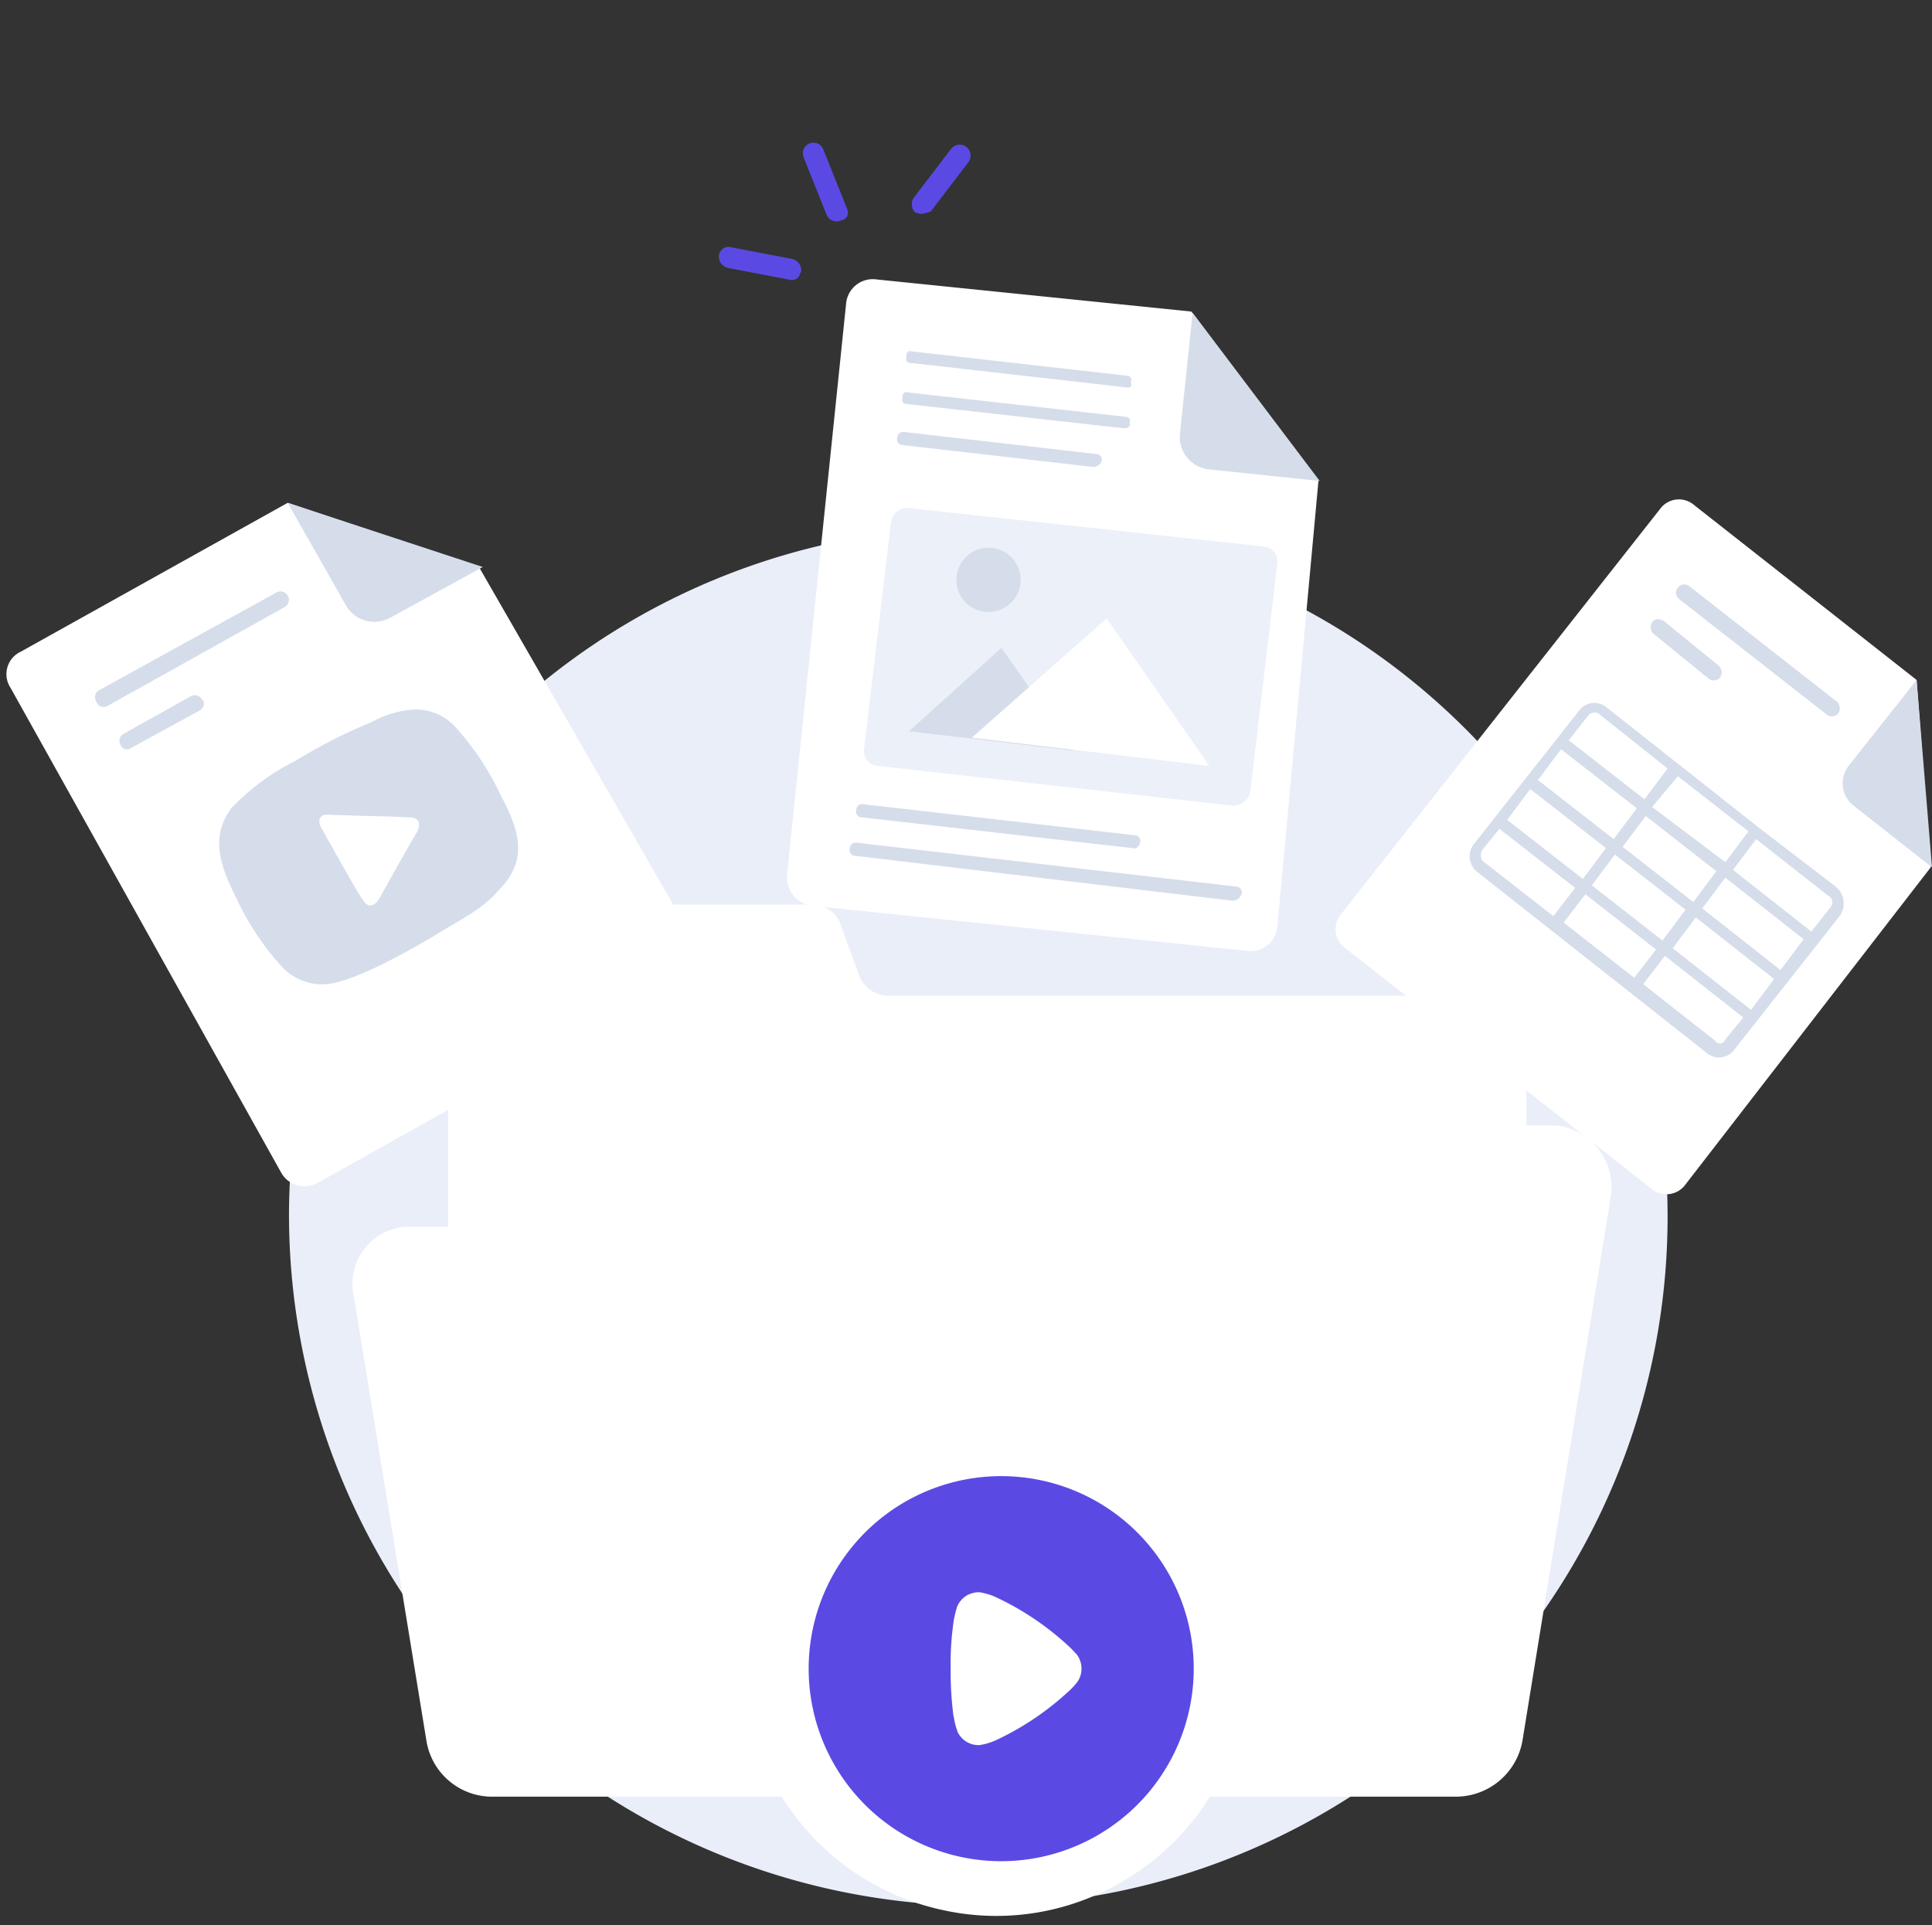<svg xmlns="http://www.w3.org/2000/svg" width="150.513" height="150" viewBox="0 0 150.513 150">
  <rect x="0" y="0" width="150.513" height="150" fill="#333333" stroke="none"/>
  <g id="Group_4504" data-name="Group 4504" transform="translate(-113 -339)">
    <rect id="Rectangle_1723" data-name="Rectangle 1723" width="150" height="150" transform="translate(113 339)" fill="none"/>
    <g id="Group_4509" data-name="Group 4509" transform="translate(-406.65 -156.399)">
      <path id="Path_7745" data-name="Path 7745" d="M596.064,643.872a53.7,53.7,0,1,0-53.9-53.8A53.881,53.881,0,0,0,596.064,643.872Z" fill="#eaeef9"/>
      <path id="Path_7746" data-name="Path 7746" d="M586.563,571.372l-1.4-3.9a2.373,2.373,0,0,0-2.3-1.6h-24.6a3.63,3.63,0,0,0-3.7,3.7v46h84v-38.9a3.63,3.63,0,0,0-3.7-3.7h-46A2.466,2.466,0,0,1,586.563,571.372Z" fill="#fff"/>
      <g id="Group_4489" data-name="Group 4489">
        <path id="Path_7747" data-name="Path 7747" d="M556.964,539.572l16.8,29.2a2.085,2.085,0,0,1-.8,2.8l-28.6,16a2.085,2.085,0,0,1-2.8-.8l-21.1-37.8a1.927,1.927,0,0,1,.8-2.8l20.8-11.6Z" fill="#fff"/>
      </g>
      <path id="Path_7748" data-name="Path 7748" d="M541.864,542.672l-13.8,7.7a.593.593,0,0,1-.9-.3.631.631,0,0,1,.2-.9l13.8-7.6a.652.652,0,0,1,.7,1.1Z" fill="#d5ddea"/>
      <path id="Path_7749" data-name="Path 7749" d="M535.164,550.772l-5.3,2.9a.524.524,0,0,1-.8-.2.631.631,0,0,1,.2-.9l5.2-2.9a.631.631,0,0,1,.9.2C535.664,550.072,535.564,550.572,535.164,550.772Z" fill="#d5ddea"/>
      <path id="Path_7750" data-name="Path 7750" d="M542.063,534.572l4.6,8.1a2.561,2.561,0,0,0,3.3.9l7.3-4" fill="#d5ddea"/>
      <path id="Path_7751" data-name="Path 7751" d="M558.664,557.372a21.216,21.216,0,0,0-3.6-5.4,4.157,4.157,0,0,0-3-1.3,7.755,7.755,0,0,0-3.5,1,40.851,40.851,0,0,0-5.9,3,18.04,18.04,0,0,0-5,3.7c-1.7,2.3-.8,4.6.4,7a21.214,21.214,0,0,0,3.6,5.4,4.254,4.254,0,0,0,4.4,1.1c2.1-.5,6-2.7,7.8-3.8,1.6-1,3.5-1.9,4.7-3.4C560.864,562.372,560.064,559.972,558.664,557.372Zm-14,2.5c-.3-.6-.1-1.1.7-1,2.1.1,4.1.1,6.1.2.8,0,1,.4.7,1.1-1,1.7-2,3.5-3,5.3-.4.6-.9.6-1.2.1C547.664,565.272,544.964,560.372,544.664,559.872Z" fill="#d5ddea"/>
      <path id="Path_7752" data-name="Path 7752" d="M620.564,590.572l-.9-.6a.375.375,0,0,1,0-.6.593.593,0,0,1,.7-.1l.9.6c.2.1.2.4.1.6A.8.8,0,0,1,620.564,590.572Z" fill="#e3eaf2"/>
      <path id="Path_7753" data-name="Path 7753" d="M618.164,588.672l-5.1-4c-.2-.1-.2-.4-.1-.6s.4-.2.7-.1l5.1,4c.2.1.2.4.1.6A.494.494,0,0,1,618.164,588.672Z" fill="#e3eaf2"/>
      <g id="Group_4490" data-name="Group 4490">
        <path id="Path_7754" data-name="Path 7754" d="M670.063,562.972l-19.1,24.7a1.819,1.819,0,0,1-2.7.3l-23.8-18.7a1.819,1.819,0,0,1-.3-2.7l24.8-31.5a1.819,1.819,0,0,1,2.7-.3l17.3,13.6Z" fill="#fff"/>
      </g>
      <path id="Path_7755" data-name="Path 7755" d="M661.964,551.072l-11.5-9a.64.64,0,0,1,.8-1l11.5,9a.722.722,0,0,1,.1.9A.642.642,0,0,1,661.964,551.072Z" fill="#d5ddea"/>
      <path id="Path_7756" data-name="Path 7756" d="M652.764,548.272l-4.3-3.5a.722.722,0,0,1-.1-.9c.2-.3.5-.3.9-.1l4.3,3.5a.722.722,0,0,1,.1.9A.647.647,0,0,1,652.764,548.272Z" fill="#d5ddea"/>
      <path id="Path_7757" data-name="Path 7757" d="M668.963,548.372l-5.3,6.7a2.211,2.211,0,0,0,.4,3.1l6.1,4.8" fill="#d5ddea"/>
      <path id="Path_7758" data-name="Path 7758" d="M662.663,564.472l-6-4.6-6.2-4.9-5.7-4.5a1.473,1.473,0,0,0-2.1.3l-8.2,10.4a1.55,1.55,0,0,0,.2,2.1l18,14.2a1.473,1.473,0,0,0,2.1-.3l8.2-10.4A1.688,1.688,0,0,0,662.663,564.472Zm-19-.1,1.8-2.4,5.5,4.3-1.8,2.4Zm5,5-1.7,2.2-5.5-4.3,1.7-2.2Zm4.7-6.1-1.8,2.4-5.5-4.3,1.8-2.4Zm-5-5,2-2.4,5.5,4.3-1.8,2.4Zm10,12.7-6.1-4.8,1.8-2.4,6.1,4.8Zm-13-10.2-5.9-4.6,1.8-2.4,5.9,4.6Zm-6.5-3.9,5.9,4.6-1.8,2.4-5.9-4.6Zm12.9,10,6.1,4.8-1.8,2.4-6.1-4.8Zm10.5-.8-1.5,1.9-6.1-4.8,1.8-2.4,5.6,4.4A.58.58,0,0,1,662.263,566.072Zm-18.1-15.1,5.4,4.3-1.8,2.4-5.9-4.6,1.5-1.9A.653.653,0,0,1,644.163,550.972Zm-9,10.6,1.3-1.6,5.9,4.6-1.7,2.2-5.5-4.3A.75.75,0,0,1,635.163,561.572Zm18.1,14.9-5.6-4.4,1.7-2.2,6.1,4.8-1.4,1.7A.441.441,0,0,1,653.263,576.472Z" fill="#d5ddea"/>
      <path id="Path_7759" data-name="Path 7759" d="M613.464,586.772l-5.7-.6a.441.441,0,0,1-.4-.6c0-.3.3-.5.7-.4l5.7.6a.441.441,0,0,1,.4.6C614.064,586.672,613.764,586.972,613.464,586.772Z" fill="#fff"/>
      <path id="Path_7760" data-name="Path 7760" d="M640.264,592.172l-6.2,27.7c-.4,1.6-2.3,2.9-4.7,2.9h-67.3c-2.3,0-4.3-1.2-4.7-2.9l-5.1-22.7c-.4-1.7,1.5-3.3,3.9-3.3h38a2.834,2.834,0,0,0,2.5-1.3l1.1-2.4a2.747,2.747,0,0,1,2.5-1.3h36.2C638.764,588.872,640.564,590.472,640.264,592.172Z" fill="#fff"/>
      <g id="Group_4491" data-name="Group 4491">
        <path id="Path_7761" data-name="Path 7761" d="M645.164,588.472l-6.9,42.5a5.269,5.269,0,0,1-5.2,4.4h-75a5.18,5.18,0,0,1-5.2-4.4l-5.7-34.9a4.425,4.425,0,0,1,4.3-5.1h42.3a3,3,0,0,0,2.8-2.1l1.2-3.7a3,3,0,0,1,2.8-2.1h40.3A4.855,4.855,0,0,1,645.164,588.472Z" fill="#fff"/>
      </g>
      <g id="Group_4492" data-name="Group 4492">
        <path id="Path_7762" data-name="Path 7762" d="M622.364,532.872l-3.2,34.7a2.088,2.088,0,0,1-2.4,1.9l-33.8-3.5a2.23,2.23,0,0,1-2-2.4l4.6-44.5a2.088,2.088,0,0,1,2.4-1.9l24.5,2.5Z" fill="#fff"/>
      </g>
      <path id="Path_7763" data-name="Path 7763" d="M612.564,519.772l-1,9.5a2.544,2.544,0,0,0,2.3,2.7l8.6.9" fill="#d5ddea"/>
      <path id="Path_7764" data-name="Path 7764" d="M615.764,558.172l-27.7-3.1a1.155,1.155,0,0,1-1.1-1.3l2.1-17.7a1.287,1.287,0,0,1,1.3-1.1l27.7,3a1.155,1.155,0,0,1,1.1,1.3l-2.1,17.7A1.381,1.381,0,0,1,615.764,558.172Z" fill="#ecf0f8"/>
      <path id="Path_7765" data-name="Path 7765" d="M603.263,553.872l-12.8-1.5,7.2-6.5Z" fill="#d5ddea"/>
      <path id="Path_7766" data-name="Path 7766" d="M613.864,555.072l-18.5-2.2,10.5-9.3Z" fill="#fff"/>
      <path id="Path_7767" data-name="Path 7767" d="M596.663,543.072a2.5,2.5,0,1,0-2.5-2.5A2.476,2.476,0,0,0,596.663,543.072Z" fill="#d5ddea"/>
      <path id="Path_7768" data-name="Path 7768" d="M607.364,525.572l-16.8-1.9c-.2,0-.4-.2-.3-.4v-.2c0-.2.2-.4.4-.3l16.8,1.9c.2,0,.4.2.3.4v.2C607.864,525.472,607.664,525.672,607.364,525.572Z" fill="#d5ddea"/>
      <path id="Path_7769" data-name="Path 7769" d="M607.263,528.772l-17-1.9c-.2,0-.4-.2-.3-.4v-.2c0-.2.2-.4.4-.3l17,1.9c.2,0,.4.2.3.4v.2C607.763,528.572,607.463,528.772,607.263,528.772Z" fill="#d5ddea"/>
      <path id="Path_7770" data-name="Path 7770" d="M607.864,561.472l-21.1-2.4a.441.441,0,0,1-.4-.6c0-.3.3-.5.7-.4l21,2.4a.441.441,0,0,1,.4.6C608.364,561.372,608.164,561.572,607.864,561.472Z" fill="#d5ddea"/>
      <path id="Path_7771" data-name="Path 7771" d="M604.763,531.772l-14.8-1.7a.441.441,0,0,1-.4-.6c0-.3.3-.5.7-.4l14.8,1.7a.441.441,0,0,1,.4.6A.72.72,0,0,1,604.763,531.772Z" fill="#d5ddea"/>
      <path id="Path_7772" data-name="Path 7772" d="M615.664,565.572l-29.4-3.5a.441.441,0,0,1-.4-.6c0-.3.3-.5.7-.4l29.4,3.4a.441.441,0,0,1,.4.6A.752.752,0,0,1,615.664,565.572Z" fill="#d5ddea"/>
      <path id="Path_7773" data-name="Path 7773" d="M585.164,512.572a.841.841,0,0,1-1.1-.4l-1.8-4.5a.828.828,0,0,1,1.5-.7l1.8,4.5C585.864,512.072,585.664,512.472,585.164,512.572Z" fill="#5A4AE3"/>
      <path id="Path_7774" data-name="Path 7774" d="M581.863,516.972a.724.724,0,0,1-.8.2l-4.7-.9a.9.9,0,0,1-.7-1,.764.764,0,0,1,1-.6l4.7.9a.9.9,0,0,1,.7,1C581.963,516.672,581.963,516.872,581.863,516.972Z" fill="#5A4AE3"/>
      <path id="Path_7775" data-name="Path 7775" d="M591.364,512.072c-.1,0-.2-.1-.4-.1a.91.91,0,0,1-.1-1.2l2.9-3.8a.851.851,0,0,1,1.3,1.1l-2.9,3.8A3.092,3.092,0,0,1,591.364,512.072Z" fill="#5A4AE3"/>
      <path id="Path_7776" data-name="Path 7776" d="M616.264,628.672a26.744,26.744,0,0,1-1.7,5,19.623,19.623,0,0,1-8.6,8.5,19.282,19.282,0,0,1-12.8,1.7,19.6,19.6,0,0,1,7.9-38.4,20.8,20.8,0,0,1,9.9,5.3A19.534,19.534,0,0,1,616.264,628.672Z" transform="translate(0.1 0.37)" fill="#fff"/>
      <g id="Iconly_Bold_Play" data-name="Iconly/Bold/Play" transform="translate(580.65 608.4)">
        <g id="Play" transform="translate(2.058 2.057)">
          <path id="Play-2" data-name="Play" d="M15,30A15,15,0,1,1,30,15.009,15.012,15.012,0,0,1,15,30ZM13.292,9.045a2.008,2.008,0,0,0-.913.217,1.878,1.878,0,0,0-.811.9,9.471,9.471,0,0,0-.261,1.057,23.086,23.086,0,0,0-.246,3.777,26.576,26.576,0,0,0,.217,3.661,1.646,1.646,0,0,1,.036.164,5.866,5.866,0,0,0,.311,1.152,1.815,1.815,0,0,0,1.608.984h.058a4.782,4.782,0,0,0,1.346-.405,22.09,22.09,0,0,0,5.777-3.937l.088-.086a5.909,5.909,0,0,0,.405-.463,1.742,1.742,0,0,0,.347-1.054,1.826,1.826,0,0,0-.377-1.131l-.095-.1c-.1-.105-.242-.265-.382-.4a22.166,22.166,0,0,0-5.908-3.995A5.034,5.034,0,0,0,13.292,9.045Z" transform="translate(-0.059 -0.057)" fill="#5A4AE3"/>
        </g>
      </g>
    </g>
  </g>
</svg>
